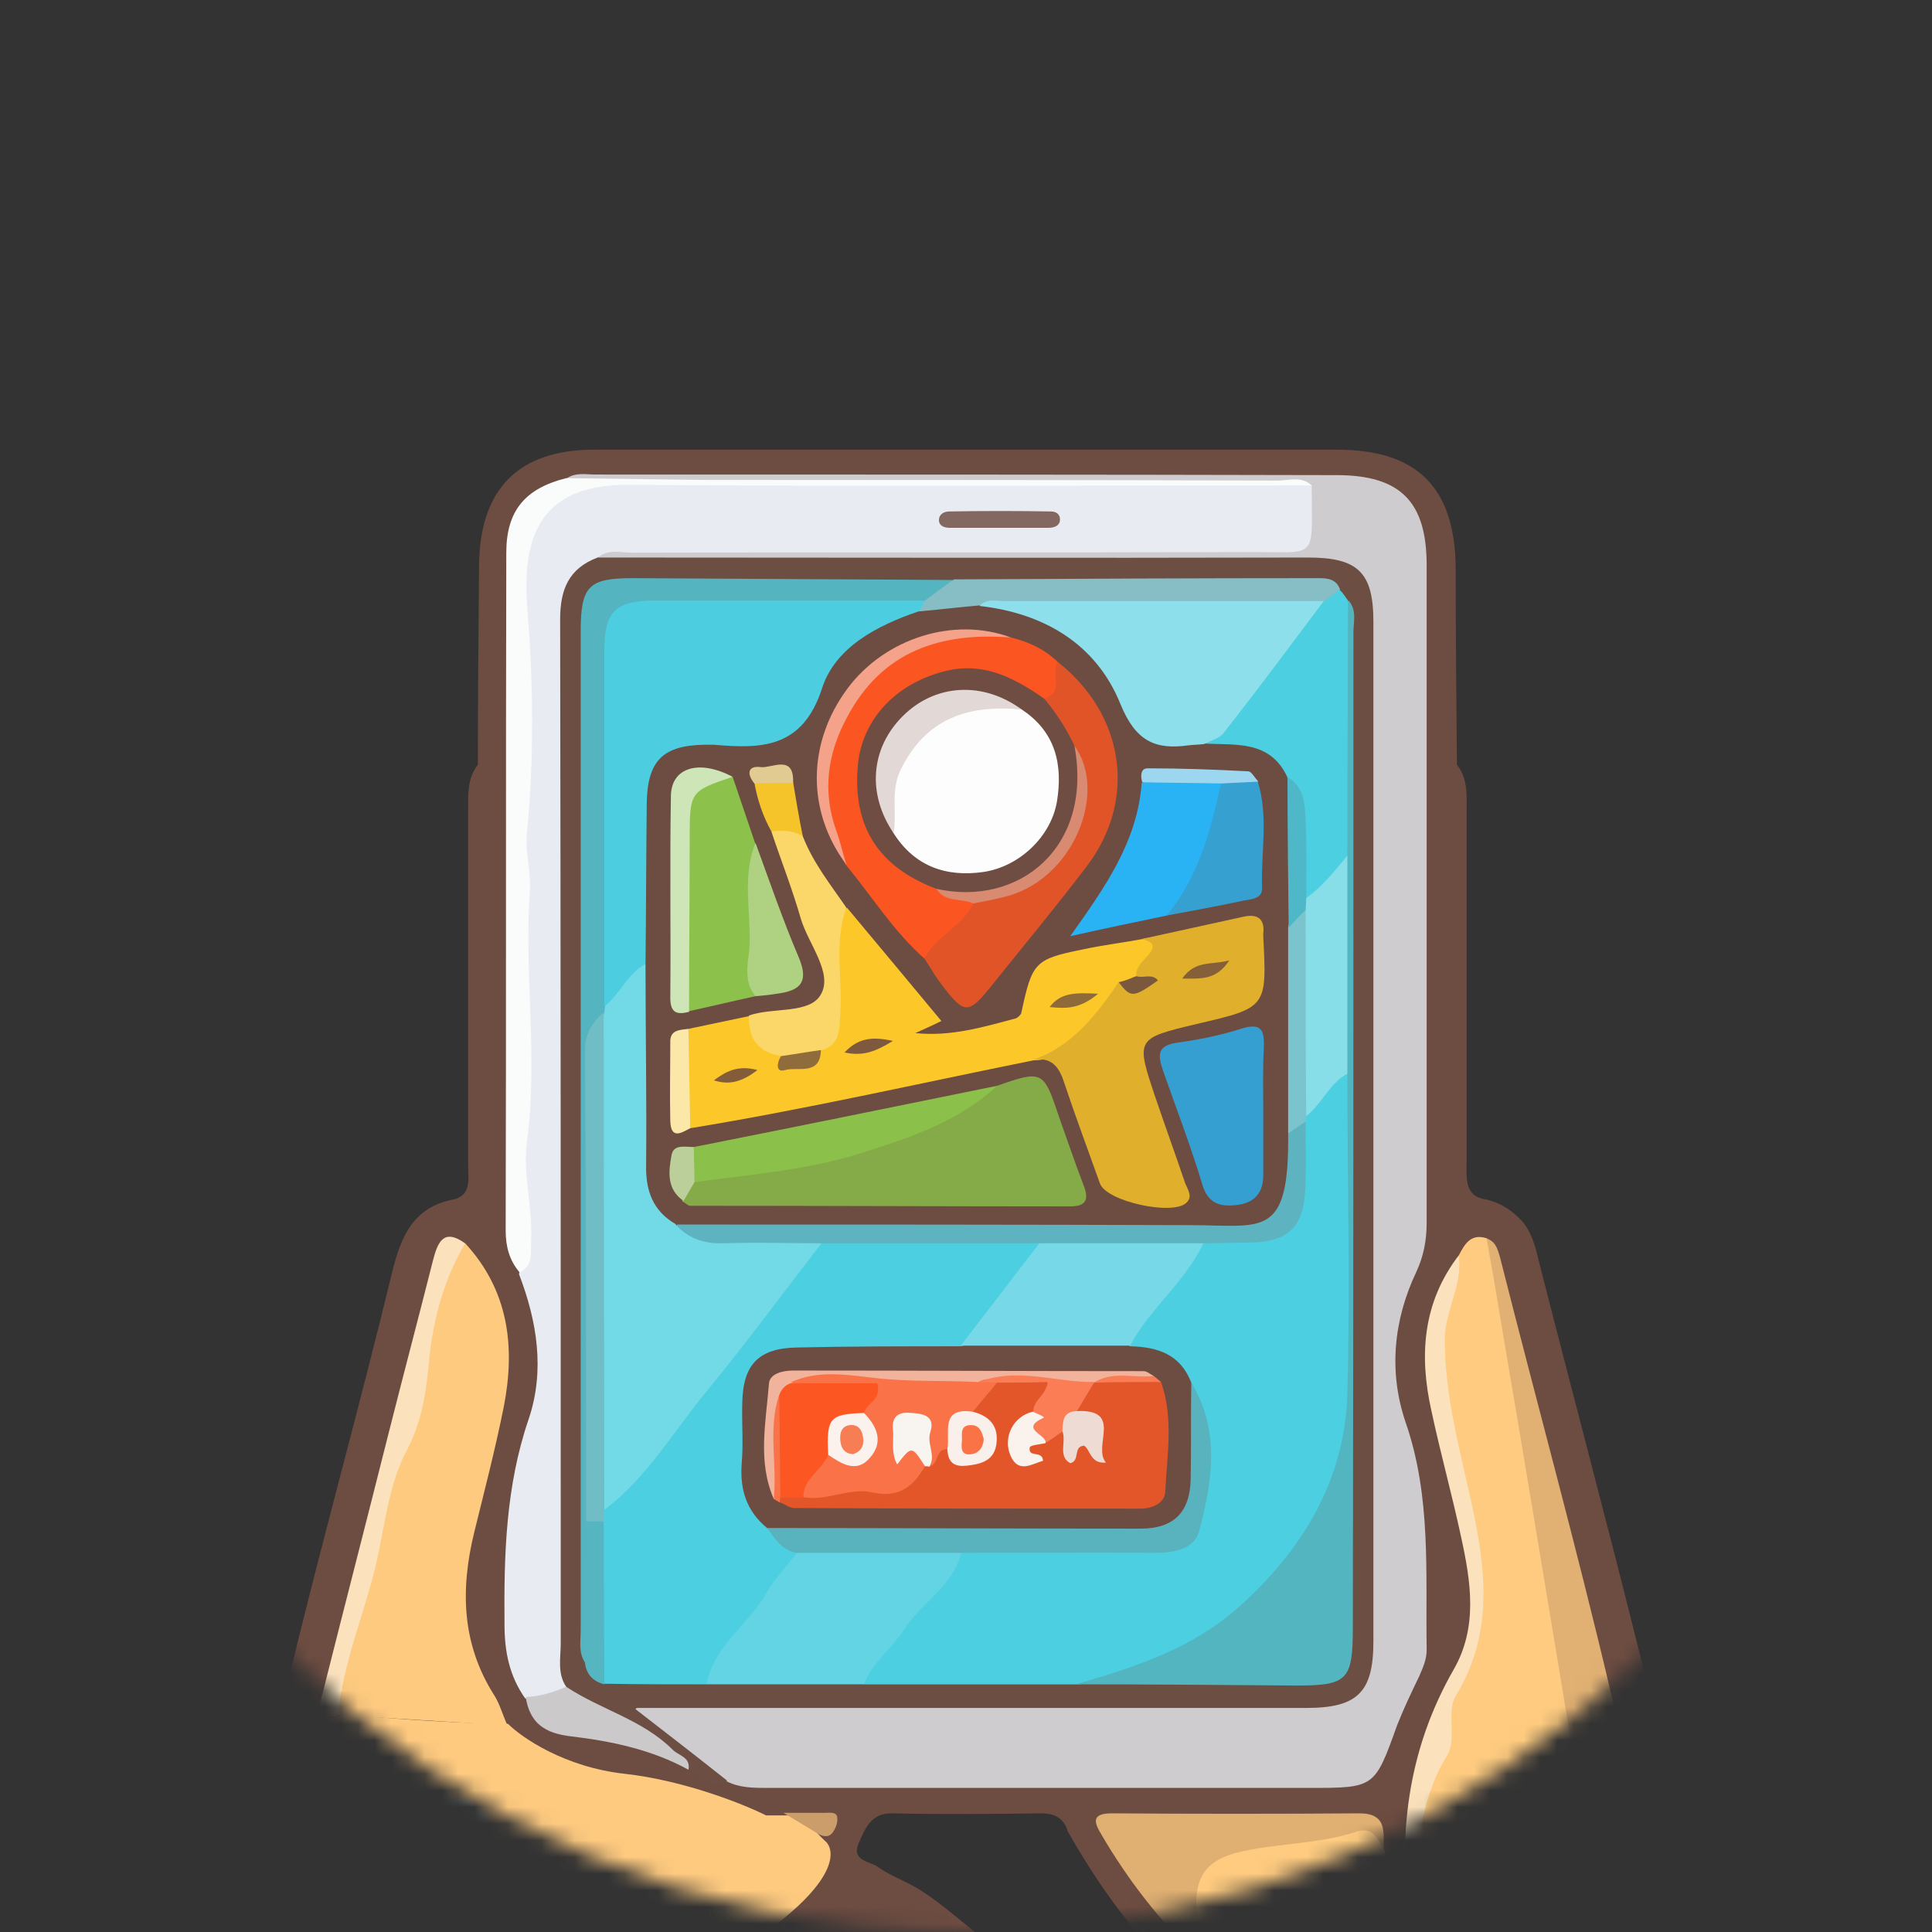 <svg width="116" height="116" viewBox="0 0 116 116" fill="none" xmlns="http://www.w3.org/2000/svg">
<rect x="0" y="0" width="116" height="116" fill="#333333" stroke="none"/>
<mask id="mask0" mask-type="alpha" maskUnits="userSpaceOnUse" x="0" y="0" width="116" height="116">
<circle cx="58" cy="58" r="58" fill="white"/>
</mask>
<g mask="url(#mask0)">
<path d="M104.769 120.08C104.769 120.99 104.769 121.899 104.333 122.736C104.333 122.772 104.297 122.809 104.297 122.809C103.97 123.609 103.425 124.373 103.461 125.209C103.243 124.082 102.88 122.954 102.335 121.899V121.863C101.79 121.099 101.027 120.662 100.192 120.262C97.794 119.389 96.885 117.243 97.903 114.552C99.756 109.605 99.756 104.585 98.52 99.566C96.522 91.527 94.379 83.525 92.344 75.523C92.162 74.759 91.944 73.995 91.436 73.377C90.854 72.722 90.164 72.249 89.292 72.031C87.912 71.849 88.057 70.794 88.057 69.812C88.057 62.828 88.057 55.844 88.057 48.861C88.057 47.842 88.166 46.787 87.476 45.914C87.439 41.986 87.403 38.058 87.403 34.129C87.367 29.291 85.114 27 80.282 27C65.422 27 50.527 27 35.667 27C31.126 27 28.801 29.364 28.764 33.947C28.728 37.949 28.692 41.95 28.692 45.914C28.038 46.751 28.11 47.733 28.11 48.715C28.11 55.772 28.11 62.864 28.11 69.957C28.11 70.758 28.328 71.812 27.166 72.031C24.804 72.504 24.078 74.249 23.569 76.287C21.607 84.398 19.355 92.436 17.393 100.548C17.066 101.894 16.448 102.512 15.031 102.439C11.398 102.257 7.801 102.839 4.168 102.876C2.17 102.912 0.063 102.73 -1.827 103.712C-2.299 103.821 -2.771 103.931 -3.244 103.967C-8.294 104.476 -8.984 104.949 -10.074 110.005C-11.454 116.552 -11.672 123.172 -11.709 129.829C-11.709 130.593 -11.636 131.284 -12.217 132.047C-14.07 134.521 -12.435 138.304 -9.384 138.704C-8.294 138.849 -7.24 138.995 -6.15 139.104C-5.678 139.14 -5.097 139.104 -5.024 139.722C-4.77 141.505 -3.68 142.887 -2.59 144.56C-3.861 144.56 -4.879 144.524 -5.859 144.56C-6.477 144.596 -7.276 144.487 -7.313 145.506C-7.167 146.342 -6.622 146.706 -5.823 146.815C-5.024 146.888 -4.261 146.888 -3.462 146.888H119.52C120.319 146.888 121.082 146.888 121.881 146.815C122.681 146.742 123.226 146.379 123.371 145.506C122.826 144.087 121.554 144.669 120.573 144.56C119.738 144.487 118.612 144.96 118.975 143.214C119.157 142.341 118.212 141.796 117.485 141.359C116.395 140.704 115.16 140.377 113.888 140.341C113.017 140.304 112.617 140.122 112.835 139.068C113.198 137.504 112.617 136.194 111.164 135.43C110.691 135.176 110.401 134.885 110.401 134.303C110.401 132.011 110.074 129.72 110.364 127.428C111.273 125.682 111.164 124.009 110.074 122.336C109.747 121.826 109.783 121.172 109.783 120.553L104.769 120.08ZM72.253 120.008C72.18 120.153 72.108 120.262 72.035 120.408C68.947 119.717 65.822 119.026 62.734 118.298C59.501 117.534 57.539 114.734 54.778 113.206C54.087 112.842 53.361 112.551 52.743 112.115C52.271 111.751 51.108 111.751 51.544 110.696C51.944 109.787 52.307 108.805 53.651 108.877C56.594 108.95 59.537 108.914 62.48 108.877C63.315 108.877 63.86 109.132 64.115 109.969C66.258 113.751 68.838 117.207 72.253 120.008ZM103.57 125.718C103.57 125.755 103.607 125.791 103.607 125.828C104.188 127.246 103.934 128.665 104.006 130.083C103.934 128.628 103.825 127.173 103.57 125.718Z" fill="#6D4C41"/>
<path d="M37.5 106.5C33.9 106.1 31.334 104.333 30.5 103.5C29.334 103.5 25.9 103.4 21.5 103C16 102.5 19.5 110 20 111.5C20.5 113 40.5 120 46 116C50.4 112.8 50.167 111 49.5 110.5L48 109H46C44.667 108.333 41.1 106.9 37.5 106.5Z" fill="#FECA80"/>
<path d="M33.996 28.745C34.541 28.345 35.159 28.491 35.74 28.491C50.563 28.491 65.423 28.491 80.246 28.527C84.097 28.527 85.659 30.128 85.659 33.947C85.659 47.114 85.659 60.245 85.659 73.412C85.659 74.467 85.478 75.413 85.042 76.359C83.661 79.268 83.37 82.36 84.388 85.379C85.95 89.853 85.587 94.473 85.659 99.056C85.659 99.638 85.441 100.111 85.223 100.62C84.751 101.602 84.279 102.584 83.879 103.602C82.535 107.349 82.535 107.349 78.611 107.349C67.784 107.349 56.921 107.349 46.094 107.349C45.259 107.349 44.387 107.349 43.624 106.949C41.626 106.258 40.1 104.839 38.501 103.602C37.702 102.984 37.992 102.475 38.864 102.257C39.7 102.038 40.536 102.111 41.408 102.111C53.143 102.111 64.878 102.111 76.613 102.111C77.521 102.111 78.429 102.148 79.338 102.002C80.864 101.747 81.663 100.838 81.808 99.31C81.844 98.874 81.808 98.474 81.808 98.037C81.808 78.032 81.808 58.062 81.808 38.057C81.808 34.783 81.154 34.129 77.884 34.129C64.769 34.129 51.617 34.129 38.501 34.129C37.593 34.129 36.685 34.31 35.885 33.656C35.849 32.746 36.612 32.819 37.121 32.71C37.847 32.565 38.574 32.637 39.3 32.637C50.89 32.637 62.516 32.637 74.106 32.637C74.724 32.637 75.305 32.637 75.922 32.637C78.03 32.565 78.357 32.055 77.775 29.909C77.085 29.182 76.213 29.4 75.377 29.4C62.48 29.4 49.582 29.4 36.648 29.364C35.776 29.291 34.759 29.582 33.996 28.745Z" fill="#CECCCE"/>
<path d="M93.653 116.77C93.508 117.316 92.418 116.988 92.599 117.861C92.817 118.589 92.345 119.025 91.873 119.389C88.639 121.899 85.006 123.499 80.937 123.972C80.683 124.009 80.465 123.863 80.319 123.681C79.411 122.226 77.776 122.19 76.395 121.644C75.596 121.317 74.652 121.353 73.634 120.626C74.724 120.48 75.524 120.444 76.287 120.226C76.977 120.044 76.65 119.826 76.214 119.68C74.615 119.025 73.344 117.934 72.29 116.552C70.51 114.297 71.309 111.641 74.034 110.805C76.468 110.077 79.048 110.077 81.518 109.495C82.644 109.241 82.972 110.041 83.081 110.95C83.589 112.514 83.407 114.333 84.643 115.643C84.933 113.497 84.461 111.314 84.897 109.168C85.042 108.404 85.115 107.64 85.551 106.949C86.241 105.858 86.605 104.658 86.605 103.348C86.605 102.621 86.786 101.893 87.186 101.275C89.002 98.401 88.93 95.31 88.276 92.181C87.658 89.272 87.15 86.362 86.459 83.488C85.805 80.651 86.605 77.996 87.586 75.377C87.949 74.686 88.312 74.031 89.293 74.358C90.31 77.195 90.783 80.178 91.291 83.161C92.236 88.908 93.108 94.655 94.162 100.366C94.852 104.112 95.215 107.895 95.251 111.714C95.288 113.569 94.779 115.279 93.653 116.77Z" fill="#FECB80"/>
<path d="M78.757 29.146C78.757 33.766 79.229 33.111 74.833 33.147C62.553 33.184 50.273 33.147 37.956 33.184C37.266 33.184 36.503 32.929 35.849 33.511C34.033 35.475 34.214 37.876 34.214 40.313C34.251 57.408 34.214 74.468 34.214 91.564C34.214 94.728 34.178 97.856 34.251 101.021C33.742 102.439 32.725 102.512 31.526 101.966C30.581 100.621 30.291 99.166 30.291 97.529C30.254 93.346 30.363 89.236 31.744 85.198C32.725 82.288 32.252 79.342 31.163 76.505C31.417 75.304 31.381 74.068 31.272 72.904C30.836 67.702 31.417 62.537 31.126 57.299C30.836 52.025 31.308 46.678 31.272 41.368C31.272 39.731 31.272 38.094 31.054 36.457C30.872 35.111 30.945 33.766 31.381 32.492C32.035 30.565 33.124 29.183 35.377 29.11C35.849 29.073 36.322 29.037 36.83 29.037C50.309 29.037 63.824 29.037 77.303 29.037C77.812 29.001 78.321 28.892 78.757 29.146Z" fill="#E8ECF2"/>
<path d="M33.995 101.275C33.45 100.475 33.668 99.529 33.668 98.656C33.668 78.178 33.668 57.7 33.632 37.185C33.632 35.402 34.14 34.129 35.884 33.475C50.09 33.475 64.332 33.511 78.537 33.475C81.516 33.475 82.461 34.348 82.461 37.33C82.461 57.736 82.461 78.142 82.461 98.547C82.461 101.603 81.516 102.548 78.428 102.548C66.039 102.548 53.614 102.548 41.225 102.548C40.317 102.548 39.408 102.548 38.064 102.548C40.135 104.149 41.915 105.531 43.659 106.913C42.606 107.604 42.061 106.622 41.334 106.259C39.735 104.985 38.137 103.712 36.211 102.985C35.303 102.621 34.395 102.33 33.995 101.275Z" fill="#6D4E43"/>
<path d="M27.929 74.648C30.545 77.486 30.945 80.868 30.254 84.433C29.746 86.979 29.092 89.489 28.474 91.999C27.639 95.418 27.711 98.692 29.673 101.783C30 102.293 30.145 102.874 30.472 103.602C26.985 103.384 23.642 103.165 20.3 102.984C19.718 102.329 19.973 101.601 20.154 100.91C21.353 96.473 22.044 91.853 23.787 87.67C25.35 84.033 24.841 80.032 26.549 76.54C26.876 75.812 26.876 74.867 27.929 74.648Z" fill="#FECA80"/>
<path d="M78.755 29.145C65.094 29.145 51.397 29.218 37.737 29.109C32.105 29.073 31.342 32.637 31.669 36.675C32.033 41.149 32.069 45.586 31.633 50.06C31.524 51.224 31.887 52.352 31.815 53.443C31.451 58.499 32.323 63.519 31.633 68.575C31.379 70.502 31.996 72.503 31.887 74.504C31.851 75.231 32.033 75.995 31.197 76.395C30.579 75.668 30.361 74.831 30.361 73.885C30.398 60.318 30.361 46.75 30.398 33.183C30.398 30.673 31.524 29.327 33.995 28.709C36.756 28.745 39.553 28.782 42.314 28.818C53.759 28.818 65.239 28.818 76.684 28.855C77.374 28.855 78.137 28.564 78.755 29.145Z" fill="#FAFBFB"/>
<path d="M93.65 116.769C95.648 111.895 94.704 106.876 93.904 102.001C92.742 94.981 91.579 87.925 90.38 80.905C90.017 78.722 89.654 76.54 89.254 74.357C89.799 74.539 89.908 74.976 90.053 75.449C92.269 84.215 94.667 92.908 96.738 101.71C97.792 106.257 97.574 110.84 95.176 115.06C94.776 115.751 94.413 116.442 93.65 116.769Z" fill="#E1B173"/>
<path d="M83.08 111.021C82.716 110.403 82.426 109.675 81.481 109.966C79.301 110.694 76.976 110.657 74.724 111.13C73.525 111.385 72.326 111.821 71.962 113.167C71.599 114.549 71.962 115.786 73.052 116.768C74.142 117.714 75.159 118.732 76.213 119.714C74.505 119.605 73.198 118.732 71.962 117.568C69.674 115.386 67.748 112.912 66.149 110.184C65.713 109.457 65.459 108.875 66.767 108.875C71.708 108.911 76.685 108.911 81.626 108.875C83.261 108.875 83.08 109.966 83.08 111.021Z" fill="#E0B072"/>
<path d="M87.583 75.377C87.837 77.159 86.747 78.687 86.747 80.433C86.747 83.888 87.692 87.198 88.418 90.545C89.254 94.473 89.617 98.22 87.401 101.821C87.111 102.33 87.147 102.876 87.147 103.421C87.147 104.076 87.256 104.767 86.892 105.385C85.04 108.404 85.076 111.751 84.931 115.097C84.931 115.315 84.749 115.534 84.676 115.752C83.877 110.296 84.495 105.094 87.292 100.22C88.745 97.674 88.309 94.946 87.728 92.291C87.183 89.745 86.493 87.271 85.948 84.725C85.185 81.342 85.439 78.178 87.583 75.377Z" fill="#FBE2BC"/>
<path d="M10.415 122.372C9.907 122.263 9.435 122.118 8.926 122.009C9.507 121.645 10.779 122.481 10.742 120.372C10.306 121.754 9.58 121.572 8.926 121.608C3.694 121.827 -1.538 121.172 -6.769 121.281C-7.787 121.318 -8.186 120.881 -8.114 119.899C-8.005 118.662 -8.44 117.389 -7.787 116.189C-7.678 119.062 -7.678 119.062 -4.735 119.171C-4.262 119.171 -3.79 119.099 -3.354 119.426C-4.081 120.154 -4.953 119.717 -5.752 119.826C-2.446 119.863 0.86 119.863 4.166 119.826C4.421 119.79 4.675 119.681 4.929 119.572C6.237 119.572 7.509 119.572 8.817 119.535C9.362 119.499 10.016 119.826 10.415 119.171C9.943 118.553 9.18 118.844 8.599 118.589C8.163 118.408 8.018 118.189 8.417 117.826C9.616 117.535 10.052 116.771 9.943 115.57C9.87 114.916 9.907 114.261 9.907 113.57C9.87 112.733 9.87 111.933 9.907 111.096C9.979 110.223 9.725 109.314 10.488 108.623C11.433 108.769 11.287 109.569 11.324 110.187C11.396 111.278 11.396 112.37 11.324 113.461C11.36 114.952 11.142 116.443 11.505 117.935C11.578 118.335 11.687 118.699 11.505 119.099C10.633 120.263 11.433 121.608 11.106 122.809C10.997 122.809 10.924 122.809 10.815 122.809C10.67 122.554 10.561 122.481 10.415 122.372Z" fill="#6F737D"/>
<path d="M27.924 74.65C26.689 76.76 26.035 79.088 25.781 81.488C25.599 83.489 25.381 85.271 24.4 87.126C23.383 89.054 23.128 91.382 22.656 93.564C21.966 96.729 20.585 99.748 20.295 103.022C18.841 103.313 19.205 102.367 19.386 101.603C20.694 96.402 22.038 91.2 23.346 85.999C24.218 82.543 25.127 79.124 25.999 75.668C26.289 74.541 26.653 73.741 27.924 74.65Z" fill="#FBE2BD"/>
<path d="M33.997 101.275C36.068 102.658 38.574 103.24 40.391 105.058C40.754 105.422 41.481 105.495 41.336 106.259C39.156 105.058 36.758 104.549 34.324 104.258C32.689 104.076 31.817 103.458 31.562 101.894C32.434 101.857 33.234 101.603 33.997 101.275Z" fill="#CCC9CB"/>
<path d="M47.037 108.844C48.236 108.844 48.89 108.844 49.544 108.844C49.835 108.844 50.234 108.771 50.271 109.135C50.307 109.389 50.198 109.717 50.053 109.935C49.835 110.335 49.471 110.299 49.144 110.117C48.599 109.79 48.054 109.462 47.037 108.844Z" fill="#CB9D6A"/>
<path d="M-3.754 107.713C-3.609 107.822 -3.5 107.931 -3.354 108.077C-3.391 108.731 -3.718 109.313 -3.645 109.968C-3.718 111.132 -3.1 111.969 -2.301 112.696C-0.084 115.424 2.786 116.843 6.237 117.316C6.927 117.388 7.727 117.316 8.235 117.97C8.78 118.48 9.434 118.225 10.052 118.298C10.561 118.37 10.888 118.516 10.415 119.025C8.344 118.771 6.237 118.589 4.203 118.225C0.388 117.534 -2.083 114.842 -4.408 112.041C-5.498 110.732 -5.026 108.513 -3.754 107.713Z" fill="#71544A"/>
<path d="M32.902 110.732C33.193 114.261 34.21 117.753 33.447 121.354C33.266 117.825 33.084 114.261 32.902 110.732Z" fill="#A8A1A3"/>
<path d="M10.814 107.387C10.378 107.86 9.796 107.714 9.288 107.714C5.836 107.714 2.385 107.714 -1.067 107.714C-1.612 107.714 -2.157 107.86 -2.629 107.423C1.876 107.423 6.345 107.387 10.814 107.387Z" fill="#71544A"/>
<path d="M59.899 31.691C58.955 31.691 57.974 31.691 57.029 31.691C56.702 31.691 56.375 31.582 56.375 31.218C56.375 30.891 56.666 30.709 56.993 30.709C59.027 30.672 61.062 30.672 63.096 30.709C63.423 30.709 63.678 30.891 63.641 31.255C63.605 31.582 63.278 31.691 62.951 31.691C61.934 31.691 60.916 31.691 59.899 31.691Z" fill="#836861"/>
<path d="M64.586 101.132C60.335 101.132 56.12 101.132 51.87 101.132C51.579 100.804 51.688 100.441 51.906 100.15C53.868 97.64 55.83 95.166 58.046 92.838C61.279 92.438 64.549 92.693 67.783 92.657C71.38 92.584 72.034 91.966 72.07 88.292C72.07 86.655 72.252 85.018 71.343 83.527C70.762 81.89 69.236 81.49 67.856 80.908C67.601 80.471 67.856 80.108 68.073 79.744C69.309 77.78 70.762 75.961 72.433 74.324C73.233 74.033 74.105 74.142 74.94 74.106C76.866 74.033 77.665 73.342 77.847 71.414C77.956 70.141 77.81 68.868 77.956 67.631C77.992 67.45 78.028 67.231 78.101 67.049C78.537 66.249 79.009 65.485 79.7 64.94C80.063 64.649 80.499 63.849 81.116 64.685C81.153 70.905 81.116 77.161 81.116 83.381C81.153 90.147 77.774 94.948 72.397 98.549C70.072 100.113 67.419 100.986 64.586 101.132Z" fill="#4CCFE0"/>
<path d="M42.423 101.13C40.388 101.13 38.317 101.13 36.283 101.093C35.81 100.475 35.701 99.784 35.738 99.056C35.738 96.656 35.701 94.219 35.774 91.818C35.81 91.527 35.847 91.2 35.919 90.909C38.935 87.198 41.914 83.525 44.893 79.778C46.056 78.323 47.146 76.759 48.381 75.413C48.817 74.941 49.217 74.359 49.907 74.213C53.903 74.067 57.936 73.958 61.932 74.249C62.659 74.504 62.623 75.013 62.296 75.522C60.879 77.559 59.607 79.742 57.464 81.16C54.812 81.524 52.159 81.269 49.544 81.342C48.708 81.379 47.836 81.306 47.037 81.561C46.346 81.779 45.547 82.106 45.474 82.906C45.184 85.671 44.457 88.508 46.237 91.09C46.637 91.927 47.4 92.473 47.981 93.127C47.8 94.728 46.492 95.637 45.692 96.838C44.639 98.329 43.476 99.675 42.423 101.13Z" fill="#4CCFE0"/>
<path d="M64.586 101.129C68.11 100.111 71.598 98.983 74.395 96.474C78.21 93.054 80.753 88.871 80.899 83.67C81.08 77.268 80.899 70.866 80.899 64.465C80.281 63.773 80.39 62.864 80.39 62.064C80.354 58.499 80.39 54.935 80.39 51.37C80.317 47.005 80.354 42.64 80.39 38.275C80.39 37.512 80.354 36.675 80.971 36.057C81.48 36.639 81.262 37.33 81.262 37.984C81.262 57.917 81.262 77.814 81.226 97.746C81.226 100.875 80.899 101.202 77.847 101.202C73.414 101.166 69.018 101.129 64.586 101.129Z" fill="#53B5C0"/>
<path d="M35.12 99.822C34.72 99.204 34.866 98.513 34.866 97.894C34.866 77.889 34.866 57.919 34.866 37.914C34.866 35.186 35.338 34.713 37.99 34.713C44.384 34.749 50.815 34.786 57.209 34.822C56.882 35.986 55.938 36.35 54.92 36.604C50.343 36.823 45.729 36.677 41.151 36.713C36.973 36.75 36.828 36.859 36.828 41.151C36.791 47.553 36.973 53.991 36.718 60.393C36.682 60.611 36.609 60.866 36.537 61.047C35.847 61.957 35.701 62.975 35.701 64.103C35.738 73.233 35.738 82.326 35.701 91.456C35.738 93.602 35.701 95.748 35.701 97.894C35.701 98.513 35.738 99.276 35.12 99.822Z" fill="#54B4BF"/>
<path d="M42.426 101.127C42.862 98.799 44.933 97.563 46.023 95.635C46.531 94.762 47.258 93.998 47.876 93.198C48.203 92.798 48.675 92.689 49.183 92.652C51.581 92.543 54.016 92.543 56.413 92.652C56.886 92.689 57.358 92.798 57.721 93.198C57.249 95.235 55.323 96.217 54.27 97.854C53.543 98.981 52.38 99.818 51.872 101.127C48.711 101.127 45.587 101.127 42.426 101.127Z" fill="#63D4E4"/>
<path d="M80.933 36.057C80.933 41.15 80.897 46.278 80.897 51.371C80.642 52.389 80.097 53.189 79.189 53.771C78.826 53.989 78.426 54.208 78.135 53.699C77.7 52.425 77.954 51.08 77.881 49.77C77.845 48.788 77.808 47.842 77.046 47.078C75.992 45.187 74.066 45.405 72.359 45.041C72.032 44.787 72.068 44.532 72.359 44.314C75.084 41.95 76.791 38.749 79.153 36.094C79.516 35.73 79.843 35.293 80.461 35.439C80.642 35.621 80.788 35.839 80.933 36.057Z" fill="#4CCFE0"/>
<path d="M80.462 35.404C80.135 35.622 79.808 35.877 79.517 36.095C78.645 36.677 77.701 36.677 76.72 36.677C71.633 36.641 66.547 36.75 61.461 36.604C60.661 36.568 59.898 36.532 59.136 36.75C57.864 36.895 56.629 37.223 55.357 37.004C54.776 36.568 55.212 36.313 55.539 36.059C56.12 35.622 56.701 35.186 57.283 34.786C64.585 34.749 71.888 34.713 79.191 34.713C79.663 34.713 80.244 34.749 80.462 35.404Z" fill="#87BDC4"/>
<path d="M35.121 99.823C35.157 97.022 35.157 94.185 35.194 91.384C35.557 91.093 35.884 91.093 36.247 91.384C36.247 94.621 36.284 97.859 36.284 101.132C35.593 100.951 35.194 100.514 35.121 99.823Z" fill="#55B5C1"/>
<path d="M10.454 108.149C16.085 107.822 21.753 108.04 27.384 108.04C28.547 108.04 29.201 108.804 29.419 109.931C29.709 111.459 29.745 113.023 29.745 114.587C29.673 114.66 29.6 114.733 29.491 114.806C26.984 115.315 24.441 114.806 21.971 114.66C18.555 114.478 15.104 114.515 11.725 113.933C11.362 113.896 11.107 113.714 10.853 113.46C10.562 111.787 11.035 110.077 10.526 108.44C10.49 108.404 10.417 108.331 10.381 108.295C10.381 108.295 10.417 108.222 10.454 108.149Z" fill="#D3DBE6"/>
<path d="M8.273 117.97C3.95 117.788 0.099 116.552 -2.59 112.842C-1.791 112.114 -0.773 112.26 0.171 112.332C2.678 112.478 5.185 112.66 7.692 112.769C8.637 112.805 9.617 112.914 10.417 113.569C10.417 114.296 10.344 115.024 10.489 115.715C10.816 117.534 10.053 118.225 8.273 117.97Z" fill="#C5CCD6"/>
<path d="M10.417 113.533C6.094 113.242 1.77 112.806 -2.589 112.806C-3.607 112.115 -4.406 111.314 -4.152 109.896C-3.425 109.314 -2.589 109.277 -1.754 109.387C1.661 109.859 5.113 109.605 8.564 110.078C9.291 110.187 10.018 110.26 10.417 110.987C10.454 111.86 10.454 112.697 10.417 113.533Z" fill="#D5DDE8"/>
<path d="M10.852 113.533C11.07 113.533 11.324 113.533 11.542 113.533C11.869 113.715 12.087 113.97 12.16 114.37C12.269 114.988 11.397 115.788 12.269 116.152C13.177 116.516 14.085 117.134 15.175 117.061C18.772 116.807 22.405 116.625 26.038 116.88C27.746 116.989 29.09 116.37 29.672 114.624H29.744C30.58 118.371 29.635 119.389 25.893 119.098C20.988 118.698 16.047 118.516 11.143 118.262C10.598 116.734 10.888 115.134 10.852 113.533Z" fill="#C5CCD6"/>
<path d="M10.453 111.024C8.782 110.261 6.892 110.515 5.185 110.406C2.097 110.261 -0.991 109.86 -4.116 109.933C-4.334 109.097 -4.152 108.478 -3.353 108.078V108.224C0.607 108.405 4.531 108.26 8.491 108.296C9.145 108.296 9.799 108.151 10.453 108.442L10.525 108.515C10.489 109.351 10.489 110.188 10.453 111.024Z" fill="#D3DBE6"/>
<path d="M10.416 108.441C6.274 108.441 2.169 108.478 -1.973 108.478C-2.445 108.478 -2.954 108.55 -3.354 108.223C1.261 107.896 5.838 107.968 10.452 108.187C10.452 108.259 10.452 108.332 10.416 108.441Z" fill="#D5DDE8"/>
<path d="M46.057 91.745C44.822 90.726 44.422 89.453 44.531 87.889C44.64 86.689 44.531 85.452 44.567 84.252C44.603 81.924 45.548 80.942 47.873 80.905C51.143 80.833 54.413 80.833 57.683 80.833C61.062 79.96 64.477 79.887 67.856 80.833C69.49 80.869 70.871 81.305 71.525 83.015C72.179 85.016 72.106 87.089 71.997 89.126C71.925 90.835 70.726 91.999 69.018 92.254C68.073 92.4 67.093 92.327 66.112 92.327C60.408 92.327 54.74 92.327 49.036 92.327C48.019 92.327 46.965 92.327 46.057 91.745Z" fill="#6D4C42"/>
<path d="M67.854 80.796C64.476 80.796 61.06 80.796 57.682 80.796C59.244 78.759 60.843 76.686 62.405 74.649C62.732 74.249 63.204 74.14 63.713 74.103C66.111 74.067 68.545 74.067 70.943 74.103C71.415 74.103 71.887 74.249 72.251 74.649C71.161 76.977 69.053 78.541 67.854 80.796Z" fill="#77D9E7"/>
<path d="M72.25 74.649C68.98 74.649 65.71 74.649 62.441 74.649C58.081 74.649 53.721 74.649 49.361 74.649C46.927 75.594 44.42 75.267 41.913 74.94C41.259 74.831 40.533 74.467 40.642 73.485C41.259 72.975 41.986 73.012 42.713 73.012C52.74 73.012 62.731 73.012 72.759 72.975C76.101 72.975 76.501 72.648 76.791 69.374C76.828 69.083 76.864 68.792 76.937 68.465C77.191 67.81 77.554 67.228 78.39 67.338C78.39 68.538 78.426 69.738 78.39 70.939C78.354 73.703 77.445 74.612 74.757 74.612C73.921 74.612 73.086 74.649 72.25 74.649Z" fill="#5DB4C0"/>
<path d="M46.059 91.745C53.543 91.745 61.027 91.782 68.475 91.782C70.473 91.782 71.454 90.8 71.49 88.799C71.527 86.871 71.49 84.943 71.527 83.016C73.271 85.889 72.798 88.945 71.999 91.927C71.709 93.055 70.401 93.237 69.238 93.237C65.387 93.2 61.499 93.237 57.648 93.237C54.379 93.237 51.109 93.237 47.839 93.237C46.967 93.091 46.531 92.4 46.059 91.745Z" fill="#59B3BE"/>
<path d="M78.429 53.917C79.41 53.226 80.137 52.28 80.9 51.371C80.9 55.736 80.9 60.101 80.9 64.466C79.81 65.048 79.374 66.284 78.429 67.012C77.921 66.575 77.884 65.957 77.884 65.339C77.921 61.847 77.775 58.355 77.957 54.863C77.993 54.499 78.138 54.172 78.429 53.917Z" fill="#87DEE9"/>
<path d="M78.391 54.605C78.391 58.715 78.391 62.861 78.427 66.972C78.427 67.081 78.427 67.226 78.391 67.335C78.064 67.554 77.701 67.808 77.374 68.027C76.901 67.663 76.792 67.117 76.792 66.572C76.792 63.08 76.611 59.588 76.901 56.096C77.156 55.405 77.337 54.568 78.391 54.605Z" fill="#7BC4CE"/>
<path d="M40.606 73.559C41.405 74.432 42.386 74.687 43.512 74.65C45.438 74.578 47.363 74.65 49.325 74.65C47.036 77.597 44.856 80.579 42.495 83.453C40.46 85.89 38.862 88.727 36.282 90.655C35.628 90.036 35.737 89.236 35.737 88.436C35.737 80.106 35.737 71.777 35.737 63.447C35.737 62.502 35.955 61.665 36.282 60.828C36.282 60.719 36.319 60.574 36.319 60.465C36.718 59.701 36.972 58.791 37.736 58.282C38.208 57.955 38.716 57.446 39.152 58.319C39.588 61.156 39.334 63.993 39.334 66.794C39.334 69.158 39.225 71.486 40.606 73.559Z" fill="#72D9E7"/>
<path d="M36.247 60.791C36.247 70.721 36.284 80.688 36.284 90.618C36.284 90.872 36.284 91.127 36.247 91.345C35.884 91.345 35.557 91.345 35.194 91.345C35.194 81.924 35.194 72.503 35.121 63.119C35.121 62.1 35.521 61.409 36.247 60.791Z" fill="#71BDC6"/>
<path d="M38.754 57.881C37.664 58.463 37.228 59.7 36.283 60.427C36.283 53.334 36.283 46.241 36.283 39.148C36.283 36.675 36.937 36.057 39.371 36.057C44.748 36.057 50.125 36.057 55.539 36.057C55.43 36.275 55.285 36.529 55.175 36.748C54.921 37.366 54.34 37.584 53.795 37.875C51.579 39.148 49.798 40.858 48.89 43.259C48.309 44.823 47.328 45.405 45.729 45.332C44.639 45.259 43.55 45.296 42.459 45.332C40.207 45.405 39.444 46.132 39.371 48.424C39.299 50.861 39.371 53.261 39.335 55.699C39.299 56.462 39.444 57.299 38.754 57.881Z" fill="#4CCEE0"/>
<path d="M38.758 57.882C38.794 54.681 38.794 51.481 38.831 48.243C38.867 45.697 39.775 44.751 42.318 44.715C42.5 44.715 42.682 44.715 42.863 44.715C45.733 44.97 48.204 44.933 49.367 41.296C50.166 38.859 52.673 37.549 55.143 36.713C56.379 36.604 57.577 36.458 58.813 36.349C62.773 35.913 65.389 38.168 67.205 41.187C68.368 43.151 69.276 44.751 71.819 44.388C72.001 44.351 72.146 44.497 72.292 44.642C74.181 44.751 76.215 44.424 77.269 46.606C78.177 49.626 78.068 52.645 77.342 55.664C77.342 59.774 77.342 63.92 77.342 68.031C77.414 74.432 75.816 73.559 71.456 73.559C61.174 73.523 50.892 73.523 40.611 73.523C39.194 72.723 38.758 71.486 38.794 69.922C38.831 65.921 38.758 61.92 38.758 57.882Z" fill="#6D4C42"/>
<path d="M72.287 44.675C71.997 44.712 71.67 44.712 71.379 44.748C69.345 45.039 68.182 44.493 67.274 42.275C65.82 38.674 62.696 36.819 58.809 36.382C59.245 35.909 59.826 36.091 60.334 36.091C66.729 36.091 73.123 36.091 79.481 36.091C77.483 38.746 75.521 41.402 73.486 43.984C73.268 44.312 72.724 44.457 72.287 44.675Z" fill="#8DDFEB"/>
<path d="M77.375 55.7C77.339 52.681 77.303 49.662 77.303 46.643C78.32 47.261 78.356 48.316 78.393 49.298C78.465 50.862 78.429 52.39 78.429 53.954C78.429 54.172 78.393 54.427 78.393 54.645C78.029 54.972 77.702 55.336 77.375 55.7Z" fill="#4EB8C8"/>
<path d="M29.671 114.66C29.707 116.333 28.073 117.825 26.329 117.534C23.458 117.025 20.588 117.316 17.718 117.534C15.684 117.679 13.685 117.461 11.76 116.806C10.851 116.479 10.997 115.679 11.433 115.206C11.978 114.624 11.832 114.151 11.542 113.605C16.991 113.969 22.441 114.333 27.855 114.66C28.472 114.66 29.09 114.624 29.671 114.66Z" fill="#C6CDD6"/>
<path d="M69.71 82.979C70.473 85.125 70.073 87.344 69.964 89.562C69.928 90.253 69.201 90.581 68.474 90.581C61.535 90.581 54.596 90.581 47.693 90.544C47.402 90.544 47.148 90.326 46.857 90.217C46.712 90.035 46.748 89.89 46.93 89.744C47.33 89.49 47.802 89.453 48.274 89.453C49.982 89.562 51.689 88.98 53.397 89.126C54.16 89.199 54.632 88.507 55.177 88.035C55.286 87.925 55.431 87.816 55.54 87.671C55.976 87.307 56.194 86.58 56.994 86.834C57.648 87.525 58.447 87.925 59.137 87.052C59.973 85.998 58.774 85.488 58.338 84.761C58.447 83.706 59.21 83.16 60.082 82.688C60.481 82.615 60.917 82.579 61.353 82.615C61.971 82.651 62.843 82.324 63.17 83.051C63.461 83.706 62.807 84.252 62.407 84.761C61.244 85.343 60.772 86.18 61.571 87.525C61.39 86.652 61.898 86.325 62.589 86.143C63.061 86.034 63.497 85.597 64.042 85.888C64.078 87.052 65.096 86.289 65.531 86.652C65.822 86.871 65.859 86.798 65.895 86.471C66.004 85.561 65.35 85.27 64.732 84.906C64.405 83.888 65.132 83.379 65.713 82.797C65.895 82.688 66.076 82.651 66.258 82.615C67.348 82.688 68.547 82.397 69.71 82.979Z" fill="#E2562A"/>
<path d="M46.458 90C45.477 87.745 45.986 85.417 46.167 83.089C46.204 82.471 47.003 82.289 47.621 82.289C54.633 82.289 61.645 82.325 68.656 82.325C68.874 82.325 69.056 82.507 69.274 82.616C68.112 83.162 66.84 82.471 65.677 83.016C65.023 83.417 64.369 83.599 63.643 83.271C62.008 82.507 60.409 82.653 58.811 83.344C56.958 83.671 55.105 83.635 53.288 83.344C51.581 83.053 49.837 83.053 48.129 83.344C47.693 83.526 47.33 83.853 47.148 84.326C46.821 85.49 47.039 86.69 46.967 87.854C46.894 88.545 47.003 89.346 46.458 90Z" fill="#F2B39C"/>
<path d="M46.457 89.999C46.675 87.925 46.094 85.779 46.784 83.742C47.692 85.779 47.62 87.852 46.857 89.889C46.821 89.999 46.821 90.108 46.821 90.217C46.712 90.144 46.566 90.071 46.457 89.999Z" fill="#FA7348"/>
<path d="M65.678 83.015C66.804 82.287 68.076 82.76 69.275 82.615C69.42 82.724 69.565 82.869 69.71 82.978C68.366 82.978 67.022 82.978 65.678 83.015Z" fill="#FA7D55"/>
<path d="M62.044 63.666C55.178 65.048 48.347 66.612 41.444 67.74C40.282 65.776 40.718 63.775 41.335 61.775C42.534 61.52 43.733 61.266 44.968 61.011C45.586 61.775 45.877 62.793 46.858 63.23C48.129 64.357 48.783 63.412 49.401 62.466C50.019 61.193 49.982 59.847 49.982 58.465C49.982 57.119 49.401 55.555 50.854 54.5C52.707 56.719 54.56 58.938 56.522 61.302C55.941 61.593 55.432 61.811 54.96 62.029C57.103 62.248 59.029 61.666 60.954 61.156C61.1 61.12 61.281 60.938 61.318 60.829C61.972 57.774 62.117 57.592 64.987 57.01C66.15 56.755 67.349 56.61 68.547 56.391C69.419 56.137 69.674 56.501 69.419 57.301C69.274 57.81 68.874 58.21 68.547 58.647C68.257 59.01 67.894 59.229 67.53 59.483C66.804 60.356 66.077 61.229 65.314 62.066C64.406 63.048 63.389 63.63 62.044 63.666Z" fill="#FCC829"/>
<path d="M68.219 58.608C68.183 58.026 68.655 57.698 68.982 57.298C69.491 56.68 69.055 56.498 68.51 56.389C70.544 55.952 72.615 55.48 74.65 55.043C75.449 54.861 75.958 55.116 75.849 56.062C75.849 56.134 75.849 56.171 75.849 56.243C76.067 60.499 76.067 60.499 71.852 61.481C68.183 62.354 68.183 62.354 69.382 65.919C69.963 67.628 70.581 69.338 71.162 71.047C71.307 71.411 71.634 71.848 71.235 72.211C70.436 73.012 66.403 72.139 66.039 71.047C65.313 69.01 64.55 66.974 63.859 64.9C63.533 63.918 63.024 63.482 62.043 63.627C64.404 62.791 65.821 60.936 67.166 58.971C67.493 59.335 67.892 59.299 68.256 59.117C68.619 58.971 68.292 58.789 68.219 58.608Z" fill="#E0B02D"/>
<path d="M59.862 65.194C62.551 64.249 62.66 64.285 63.532 66.904C64.041 68.322 64.513 69.741 65.058 71.159C65.385 71.996 65.24 72.433 64.259 72.433C56.665 72.433 49.072 72.396 41.443 72.396C41.297 72.396 41.152 72.214 40.97 72.142C40.898 71.523 41.043 70.978 41.661 70.687C43.259 69.996 44.967 70.141 46.638 69.923C51.397 69.159 55.721 67.449 59.862 65.194Z" fill="#85AB48"/>
<path d="M55.504 57.555C53.651 55.919 52.343 53.809 50.781 51.917C49.219 49.008 48.71 46.025 50.418 42.969C52.597 39.005 56.085 37.441 60.699 38.277C61.753 38.532 62.697 38.968 63.497 39.732C63.897 40.751 64.187 41.733 62.697 42.133C62.116 42.096 61.68 41.806 61.208 41.551C58.011 39.878 54.378 40.823 52.706 43.77C50.999 46.752 52.089 50.608 55.141 52.427C55.54 52.681 56.013 52.827 56.412 53.118C57.03 53.591 57.938 53.554 58.483 54.209C58.374 56.064 56.739 56.646 55.504 57.555Z" fill="#FB5622"/>
<path d="M62.696 41.951C63.931 41.551 63.095 40.423 63.495 39.732C67.528 42.897 68.291 48.026 65.239 52.027C63.386 54.464 61.424 56.828 59.498 59.229C58.154 60.902 57.9 60.902 56.592 59.192C56.192 58.683 55.865 58.101 55.502 57.556C56.192 56.21 57.755 55.628 58.445 54.246C58.772 53.627 59.389 53.591 59.971 53.445C63.785 52.427 65.602 48.862 64.222 45.152C63.785 44.061 62.804 43.224 62.696 41.951Z" fill="#E15428"/>
<path d="M75.848 66.609C75.848 67.918 75.848 69.264 75.848 70.573C75.848 71.628 75.303 72.247 74.213 72.356C73.232 72.465 72.505 72.247 72.178 71.083C71.488 68.791 70.616 66.536 69.817 64.244C69.526 63.371 69.453 62.789 70.652 62.608C71.96 62.426 73.268 62.171 74.504 61.771C75.775 61.371 75.92 61.88 75.884 62.935C75.811 64.172 75.848 65.372 75.848 66.609Z" fill="#369FD1"/>
<path d="M43.989 46.643C44.424 47.952 44.897 49.298 45.333 50.607C45.551 53.663 45.66 56.755 45.369 59.81C44.025 60.101 42.681 60.428 41.336 60.719C40.864 60.283 40.791 59.664 40.791 59.046C40.791 55.918 40.719 52.79 40.828 49.662C40.9 47.261 41.627 46.643 43.989 46.643Z" fill="#8CC24C"/>
<path d="M70.036 54.974C68.111 55.374 66.185 55.774 64.26 56.21C66.294 53.337 68.293 50.572 68.547 47.008C70 46.317 71.526 46.717 73.052 46.717C73.742 47.044 73.779 47.663 73.633 48.245C73.052 50.172 72.434 52.136 71.453 53.919C71.126 54.501 70.618 54.755 70.036 54.974Z" fill="#2AB3F4"/>
<path d="M59.866 65.193C57.613 67.303 54.78 68.249 51.946 69.158C48.603 70.249 45.152 70.504 41.7 70.977C41.119 70.286 41.155 69.595 41.664 68.867C47.731 67.667 53.799 66.43 59.866 65.193Z" fill="#8BC04A"/>
<path d="M50.816 54.498C50.053 56.608 50.598 58.754 50.453 60.9C50.38 61.809 50.453 62.755 49.326 63.046C48.6 63.7 47.837 63.991 46.928 63.409C45.511 63.191 44.93 62.355 44.966 60.972C46.42 60.463 48.636 60.9 49.29 59.699C50.017 58.426 48.563 56.717 48.091 55.189C47.582 53.407 46.892 51.661 46.311 49.915C47.037 49.26 47.655 49.442 48.2 50.206C48.818 51.806 49.871 53.116 50.816 54.498Z" fill="#FBD769"/>
<path d="M70.035 54.97C71.961 52.679 72.687 49.878 73.305 47.041C74.032 46.35 74.795 46.677 75.521 46.932C76.175 49.041 75.703 51.187 75.775 53.297C75.812 53.952 75.158 53.988 74.722 54.061C73.196 54.388 71.634 54.679 70.035 54.97Z" fill="#36A0D1"/>
<path d="M45.364 59.812C44.601 58.903 44.928 57.811 45.001 56.866C45.11 54.792 44.529 52.646 45.364 50.609C46.2 52.901 46.999 55.229 47.944 57.448C48.598 58.975 48.053 59.485 46.636 59.666C46.2 59.739 45.8 59.776 45.364 59.812Z" fill="#AED281"/>
<path d="M43.988 46.641C41.409 47.514 41.409 47.514 41.409 50.46C41.409 53.879 41.372 57.335 41.372 60.754C40.646 60.936 40.246 60.827 40.246 59.917C40.282 55.88 40.21 51.806 40.282 47.769C40.319 46.059 41.99 45.586 43.988 46.641Z" fill="#CEE6B7"/>
<path d="M60.699 38.276C56.485 37.948 52.961 39.076 50.853 43.077C49.691 45.223 49.364 47.478 50.199 49.843C50.454 50.534 50.599 51.225 50.817 51.916C48.419 48.715 48.455 44.605 50.89 41.331C53.142 38.312 57.284 37.003 60.699 38.276Z" fill="#F4A289"/>
<path d="M41.335 61.773C41.371 63.774 41.407 65.775 41.444 67.739C40.899 68.03 40.281 68.43 40.245 67.302C40.208 65.738 40.245 64.174 40.245 62.61C40.208 61.81 40.826 61.846 41.335 61.773Z" fill="#FBE7A7"/>
<path d="M48.201 50.206C47.62 49.843 46.966 49.843 46.312 49.915C45.804 49.006 45.477 48.024 45.295 47.005C46.058 46.314 46.857 46.351 47.62 46.969C47.802 48.06 47.983 49.151 48.201 50.206Z" fill="#F5C32A"/>
<path d="M75.558 46.931C74.831 46.968 74.068 47.004 73.341 47.04C71.743 47.004 70.144 47.004 68.582 46.968C68.473 46.604 68.473 46.131 68.909 46.131C70.944 46.131 72.942 46.204 74.976 46.313C75.158 46.349 75.34 46.713 75.558 46.931Z" fill="#9DD7EF"/>
<path d="M41.66 68.867C41.66 69.558 41.697 70.286 41.697 70.977C41.479 71.341 41.261 71.741 41.043 72.105C40.026 71.413 40.135 70.359 40.316 69.377C40.425 68.686 41.115 68.867 41.66 68.867Z" fill="#BACF9A"/>
<path d="M47.619 47.005C46.856 47.005 46.057 47.005 45.294 47.041C44.821 46.459 44.894 45.95 45.693 46.059C46.347 46.132 47.691 45.259 47.619 47.005Z" fill="#E1CB90"/>
<path d="M47.51 82.98C49.108 82.253 50.852 82.544 52.451 82.726C54.558 82.98 56.665 82.871 58.736 82.98C59.136 82.762 59.499 82.726 59.862 83.016C59.39 83.599 58.882 84.18 58.409 84.763C57.465 85.199 57.501 86.363 56.883 87.018C56.12 86.945 56.411 88 55.757 88.036C55.466 87.381 55.357 86.654 55.212 85.963C55.139 85.672 54.921 85.417 54.558 85.526C54.231 85.635 54.195 85.963 54.158 86.254C54.122 86.581 54.049 86.69 54.558 86.654C55.43 86.581 55.575 87.309 55.539 88.036C54.812 89.273 53.977 89.964 52.342 89.6C50.998 89.309 49.617 90.146 48.236 89.891C47.619 88.473 48.818 88 49.544 87.272C52.306 87.454 52.306 87.454 51.651 84.617C52.015 83.744 51.724 83.453 50.78 83.417C49.69 83.417 48.491 83.817 47.51 82.98Z" fill="#FA7348"/>
<path d="M49.728 87.343C49.365 88.289 48.202 88.761 48.238 89.925C47.766 89.925 47.33 89.925 46.858 89.925C46.822 87.888 46.822 85.815 46.785 83.778C46.894 83.415 47.148 83.16 47.475 83.051C49.219 83.051 50.963 83.051 52.671 83.051C52.962 84.069 51.98 84.251 51.871 84.87C50.709 85.27 50.164 86.252 49.728 87.343Z" fill="#FC5622"/>
<path d="M59.902 83.015C59.538 83.015 59.139 82.978 58.775 82.978C61.101 82.069 63.389 83.015 65.715 82.978C65.351 83.56 65.024 84.142 64.661 84.724C64.516 85.197 64.298 85.67 63.825 85.924C63.498 86.143 63.172 86.397 62.808 86.616C61.972 86.216 61.355 85.743 62.045 84.724C62.045 84.069 62.772 83.815 62.917 82.978C61.864 83.015 60.883 83.015 59.902 83.015Z" fill="#FA7D55"/>
<path d="M63.787 85.926C63.823 85.38 63.787 84.762 64.623 84.725C67.493 84.58 65.567 86.835 66.403 87.817C65.458 87.89 65.495 87.09 65.095 86.799C64.405 86.835 64.877 87.708 64.259 87.854C63.496 87.417 64.041 86.581 63.787 85.926Z" fill="#EDDBD4"/>
<path d="M56.883 87.017C57.065 86.035 56.41 84.471 58.409 84.762C59.39 85.017 59.971 85.599 59.826 86.69C59.717 87.563 59.099 87.854 58.336 87.963C57.646 88.072 56.919 88.109 56.883 87.017Z" fill="#FAF0EB"/>
<path d="M55.539 88.035C54.74 86.798 54.74 86.798 53.868 87.926C53.468 87.198 53.686 86.471 53.613 85.816C53.541 85.016 53.977 84.761 54.703 84.834C55.43 84.871 56.157 85.016 55.866 85.962C55.612 86.689 56.229 87.38 55.793 88.071L55.684 88.035H55.539Z" fill="#F8F5F1"/>
<path d="M62.009 84.76C62.263 84.869 62.772 85.087 62.663 85.124C61.137 85.815 62.917 86.142 62.772 86.651C62.445 86.724 61.863 86.76 61.827 86.906C61.718 87.561 62.59 87.051 62.626 87.706C61.972 87.888 61.137 88.506 60.664 87.379C60.192 86.251 60.882 85.014 62.009 84.76Z" fill="#FAF2ED"/>
<path d="M46.891 63.411C47.69 63.301 48.49 63.156 49.289 63.047C49.253 64.611 47.908 64.029 47.145 64.247C46.564 64.429 46.637 63.811 46.891 63.411Z" fill="#906C3C"/>
<path d="M65.93 59.666C64.767 60.648 63.895 60.539 63.023 60.466C63.677 59.593 64.549 59.593 65.93 59.666Z" fill="#8E6939"/>
<path d="M68.22 58.609C68.656 58.755 69.164 58.428 69.528 58.864C68.038 59.919 67.893 59.919 67.166 58.973C67.529 58.9 67.856 58.755 68.22 58.609Z" fill="#7A583D"/>
<path d="M53.614 62.498C52.596 63.117 51.833 63.444 50.707 63.19C51.506 62.353 52.306 62.208 53.614 62.498Z" fill="#7F593D"/>
<path d="M42.861 64.866C43.552 64.357 44.278 63.921 45.477 64.248C44.533 64.975 43.77 65.157 42.861 64.866Z" fill="#835D3A"/>
<path d="M70.978 58.755C71.778 57.628 72.722 57.955 73.812 57.664C73.013 58.864 72.141 58.755 70.978 58.755Z" fill="#855F3A"/>
<path d="M62.697 41.948C63.424 42.821 64.042 43.767 64.514 44.785C65.386 47.55 64.986 49.987 62.806 52.023C60.917 53.806 58.701 54.351 56.23 53.369C52.742 52.06 51.18 49.623 51.507 45.949C51.762 43.076 53.978 40.82 57.175 40.202C59.282 39.838 61.026 40.784 62.697 41.948Z" fill="#6F4D42"/>
<path d="M56.228 53.369C61.17 54.461 65.638 50.896 64.512 44.785C66.547 47.55 64.439 52.933 60.189 53.879C59.607 54.024 59.026 54.133 58.445 54.242C57.718 53.915 56.737 54.206 56.228 53.369Z" fill="#D98B71"/>
<path d="M49.725 87.346C49.617 85.127 49.798 84.909 51.869 84.836C52.668 85.636 53.068 86.582 52.232 87.528C51.433 88.473 50.525 87.891 49.725 87.346Z" fill="#FBF2ED"/>
<path d="M59.066 86.401C59.03 86.874 58.812 87.238 58.339 87.31C57.649 87.419 57.722 86.874 57.758 86.474C57.758 86.074 57.649 85.564 58.303 85.564C58.812 85.564 58.957 85.965 59.066 86.401Z" fill="#FA7347"/>
<path d="M61.353 42.604C63.387 43.95 63.823 45.914 63.46 48.133C63.096 50.242 61.207 52.025 59.064 52.352C56.811 52.679 54.922 52.025 53.65 50.024C51.652 45.623 57.175 40.422 61.353 42.604Z" fill="#FDFDFD"/>
<path d="M61.353 42.605C58.119 42.278 55.54 43.151 54.05 46.279C53.469 47.516 53.868 48.789 53.651 50.025C52.052 47.661 52.27 44.933 54.195 43.005C56.157 41.041 59.028 40.896 61.353 42.605Z" fill="#E2D9D7"/>
<path d="M51.215 87.309C50.67 87.272 50.488 86.909 50.452 86.472C50.415 86.036 50.524 85.599 51.069 85.563C51.578 85.526 51.796 85.927 51.832 86.399C51.869 86.836 51.687 87.163 51.215 87.309Z" fill="#F77D55"/>
</g>
</svg>

